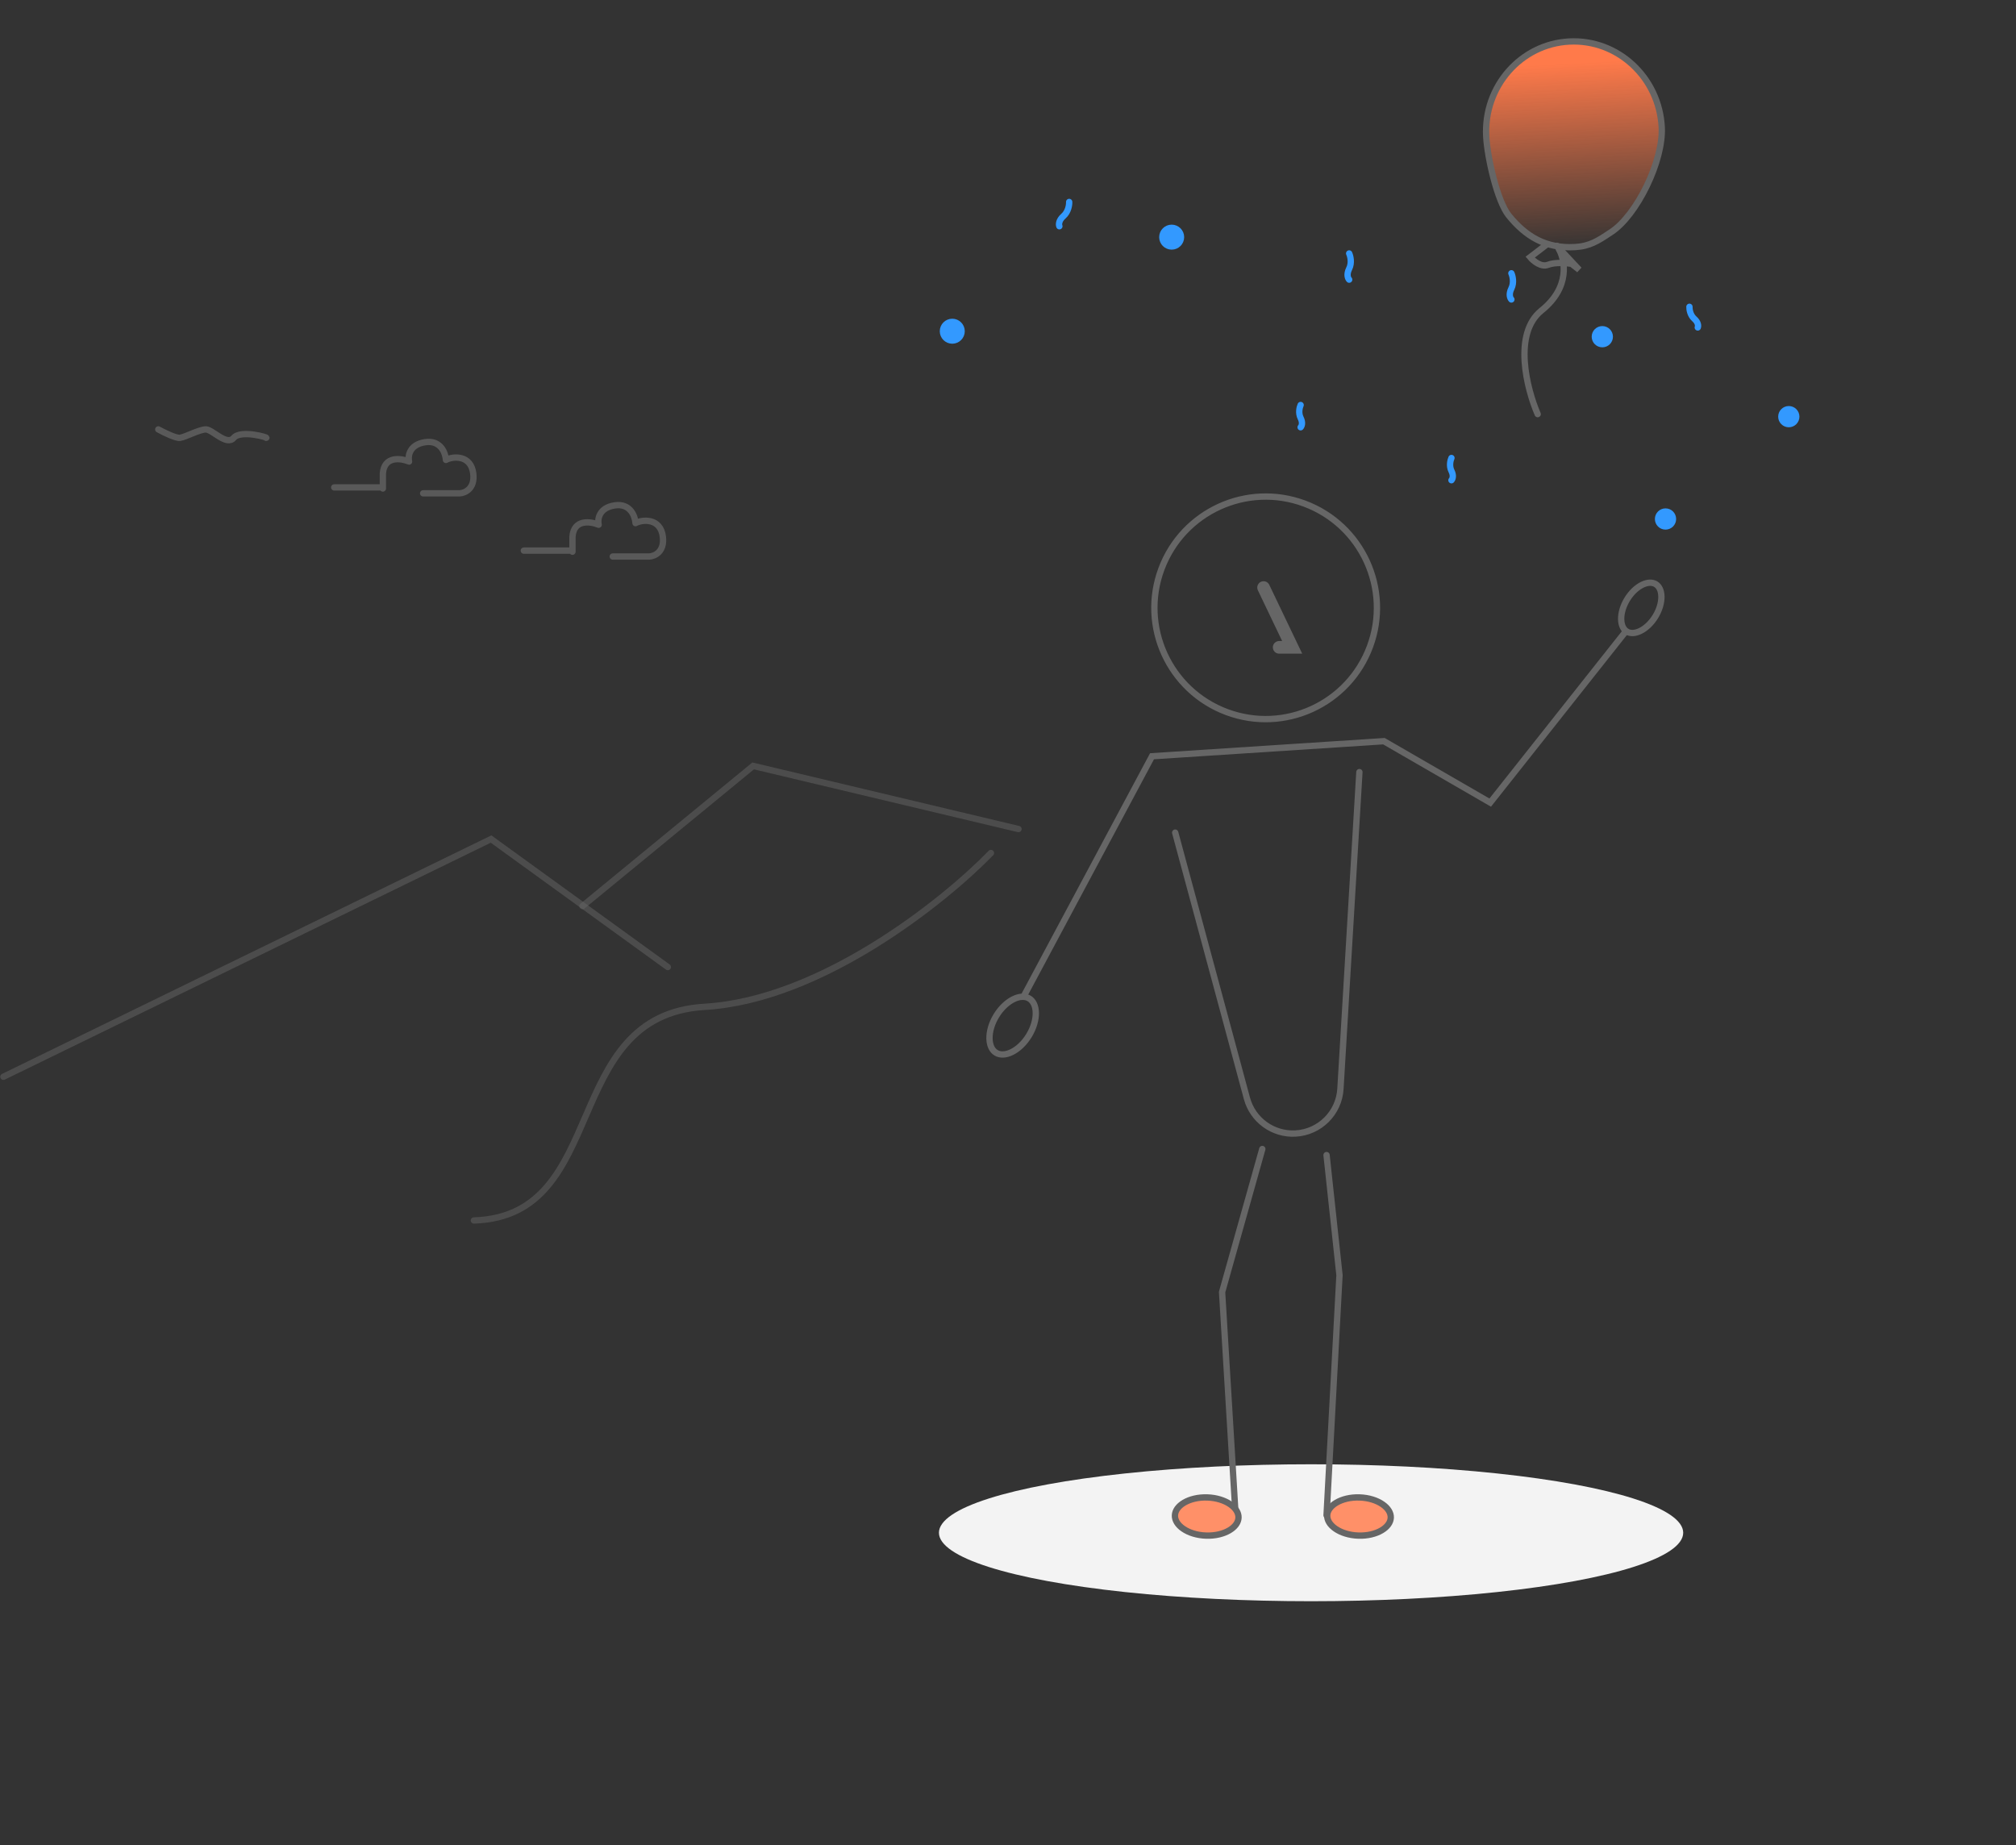 <svg width="319" height="292" viewBox="0 0 319 292" fill="none" xmlns="http://www.w3.org/2000/svg">
<rect x="0" y="0" width="319" height="292" fill="#333333" stroke="none"/>
<ellipse cx="207.456" cy="242.539" rx="58.884" ry="10.835" fill="#F3F3F3"/>
<circle cx="18.107" cy="18.107" r="17.607" transform="matrix(-0.937 -0.349 -0.349 0.937 223.557 85.536)" stroke="#666666"/>
<path d="M199.94 92.971L204.466 102.434L202.409 102.434" stroke="#666666" stroke-width="2" stroke-linecap="round"/>
<path d="M162.002 157.626L182.29 119.668L218.982 117.282L235.803 127.001L257.11 100.087" stroke="#666666" stroke-linecap="round"/>
<path d="M209.906 182.778L211.953 201.787L209.906 239.777" stroke="#666666" stroke-linecap="round"/>
<path d="M199.739 181.814L193.376 204.46L195.529 240.025" stroke="#666666" stroke-linecap="round"/>
<path d="M215.103 122.175L212.103 172.294C211.874 176.121 208.807 179.165 204.979 179.367V179.367C201.431 179.555 198.234 177.237 197.308 173.807L185.956 131.753" stroke="#666666" stroke-linecap="round"/>
<path d="M157.658 160.718C156.903 161.953 156.551 163.246 156.57 164.324C156.59 165.408 156.977 166.2 157.61 166.587C158.243 166.974 159.124 166.958 160.099 166.48C161.067 166.006 162.057 165.104 162.812 163.869C163.567 162.634 163.919 161.341 163.9 160.263C163.88 159.178 163.493 158.386 162.86 157.999C162.227 157.612 161.346 157.629 160.371 158.106C159.403 158.58 158.413 159.483 157.658 160.718Z" stroke="#666666"/>
<path d="M257.478 94.824C256.815 95.909 256.508 97.042 256.525 97.982C256.542 98.93 256.88 99.608 257.417 99.936C257.954 100.264 258.711 100.256 259.563 99.839C260.408 99.425 261.276 98.635 261.939 97.551C262.602 96.467 262.909 95.334 262.892 94.393C262.875 93.445 262.537 92.768 262 92.439C261.463 92.111 260.706 92.119 259.854 92.536C259.009 92.95 258.141 93.74 257.478 94.824Z" stroke="#666666"/>
<path d="M191.049 236.952C189.602 236.901 188.303 237.23 187.374 237.777C186.439 238.327 185.94 239.053 185.914 239.794C185.888 240.536 186.335 241.295 187.229 241.909C188.118 242.52 189.391 242.939 190.837 242.989C192.284 243.04 193.583 242.711 194.512 242.164C195.447 241.614 195.947 240.888 195.973 240.147C195.999 239.405 195.551 238.646 194.657 238.032C193.768 237.421 192.495 237.002 191.049 236.952Z" fill="#FF9068" stroke="#666666"/>
<path d="M215.143 236.952C213.697 236.901 212.397 237.23 211.468 237.777C210.533 238.327 210.034 239.053 210.008 239.794C209.982 240.536 210.429 241.295 211.324 241.909C212.212 242.52 213.485 242.939 214.932 242.989C216.378 243.04 217.677 242.711 218.606 242.164C219.542 241.614 220.041 240.888 220.067 240.147C220.093 239.405 219.646 238.646 218.751 238.032C217.863 237.421 216.59 237.002 215.143 236.952Z" fill="#FF9068" stroke="#666666"/>
<path d="M262.943 20.13C263.08 22.756 262.121 26.223 260.584 29.403C259.045 32.586 256.98 35.371 254.997 36.689C254.937 36.728 254.879 36.767 254.821 36.805C252.87 38.102 251.56 38.973 249.177 39.098C244.648 39.336 241.465 37.474 238.729 34.094C238.296 33.559 237.86 32.724 237.446 31.689C237.035 30.662 236.658 29.468 236.334 28.237C235.683 25.771 235.253 23.201 235.168 21.589C234.753 13.684 240.648 6.973 248.305 6.571C255.962 6.169 262.527 12.226 262.943 20.13Z" fill="url(#paint0_linear_101_7600)" stroke="#666666"/>
<path d="M244.793 38.651L242.12 40.696C242.606 41.277 243.852 42.331 244.947 41.902C246.043 41.472 247.887 41.615 248.673 41.74L249.881 42.688L246.332 38.896" stroke="#666666" stroke-linecap="round"/>
<path d="M246.645 39.39C247.65 41.106 248.513 45.455 243.928 49.126C239.343 52.796 241.609 61.591 243.315 65.53" stroke="#666666" stroke-linecap="round"/>
<path d="M205.804 64.088C205.64 64.443 205.411 65.35 205.804 66.136C206.197 66.923 205.968 67.447 205.804 67.611" stroke="#3399FF" stroke-linecap="round"/>
<path d="M229.669 72.47C229.505 72.825 229.276 73.732 229.669 74.518C230.063 75.305 229.833 75.829 229.669 75.993" stroke="#3399FF" stroke-linecap="round"/>
<path d="M267.327 48.547C267.308 48.938 267.435 49.864 268.093 50.447C268.752 51.029 268.736 51.601 268.645 51.814" stroke="#3399FF" stroke-linecap="round"/>
<circle cx="253.541" cy="53.279" r="1.181" fill="#3399FF" stroke="#3399FF"/>
<circle cx="263.541" cy="82.125" r="1.181" fill="#3399FF" stroke="#3399FF"/>
<circle cx="283.049" cy="65.93" r="1.181" fill="#3399FF" stroke="#3399FF"/>
<path d="M239.152 43.243C239.345 43.661 239.614 44.727 239.152 45.653C238.689 46.578 238.959 47.195 239.152 47.388" stroke="#3399FF" stroke-linecap="round"/>
<path d="M213.485 40.105C213.678 40.522 213.948 41.589 213.485 42.514C213.023 43.44 213.292 44.057 213.485 44.25" stroke="#3399FF" stroke-linecap="round"/>
<path d="M169.179 31.958C169.201 32.417 169.053 33.508 168.277 34.193C167.502 34.878 167.522 35.551 167.629 35.802" stroke="#3399FF" stroke-linecap="round"/>
<circle cx="1.978" cy="1.978" r="1.478" transform="matrix(-1 0 0 1 187.376 35.547)" fill="#3399FF" stroke="#3399FF"/>
<circle cx="1.978" cy="1.978" r="1.478" transform="matrix(-1 0 0 1 152.66 50.433)" fill="#3399FF" stroke="#3399FF"/>
<path opacity="0.5" d="M0.542 170.384L77.702 132.769L105.672 153.023" stroke="#666666" stroke-linecap="round"/>
<path opacity="0.5" d="M92.169 143.378L119.175 121.195L161.161 131.187" stroke="#666666" stroke-linecap="round"/>
<path opacity="0.5" d="M156.8 134.978C149.363 142.641 129.89 158.237 111.499 159.319C88.511 160.671 96.624 192.449 74.988 193.125" stroke="#666666" stroke-linecap="round"/>
<path opacity="0.5" d="M66.958 78.062H72.724C73.565 78.022 75.174 77.342 74.886 74.94C74.526 71.937 71.643 72.176 70.562 72.777C70.491 71.678 69.728 69.58 67.242 69.975C64.756 70.369 64.529 72.178 64.727 73.033C63.428 72.495 60.78 72.124 60.583 74.94C60.583 77.597 60.583 77.505 60.583 77.127H52.888" stroke="#808080" stroke-linecap="round" stroke-linejoin="round"/>
<path opacity="0.5" d="M96.958 88.062H102.724C103.565 88.022 105.174 87.342 104.886 84.94C104.526 81.937 101.643 82.176 100.562 82.777C100.491 81.678 99.728 79.58 97.242 79.975C94.756 80.369 94.529 82.178 94.727 83.033C93.427 82.495 90.78 82.124 90.583 84.94C90.583 87.597 90.583 87.505 90.583 87.127H82.888" stroke="#808080" stroke-linecap="round" stroke-linejoin="round"/>
<path opacity="0.5" d="M25.047 67.949C25.918 68.428 27.823 69.365 28.479 69.282C29.299 69.179 31.554 67.949 32.579 67.949C33.604 67.949 35.859 70.615 36.987 69.282C38.114 67.949 42.624 69.282 42.112 69.282" stroke="#808080" stroke-linecap="round" stroke-linejoin="round"/>
<defs>
<linearGradient id="paint0_linear_101_7600" x1="247.65" y1="10.022" x2="249.203" y2="39.597" gradientUnits="userSpaceOnUse">
<stop stop-color="#FF7A4A"/>
<stop offset="1" stop-color="#FF7A4A" stop-opacity="0"/>
</linearGradient>
</defs>
</svg>
